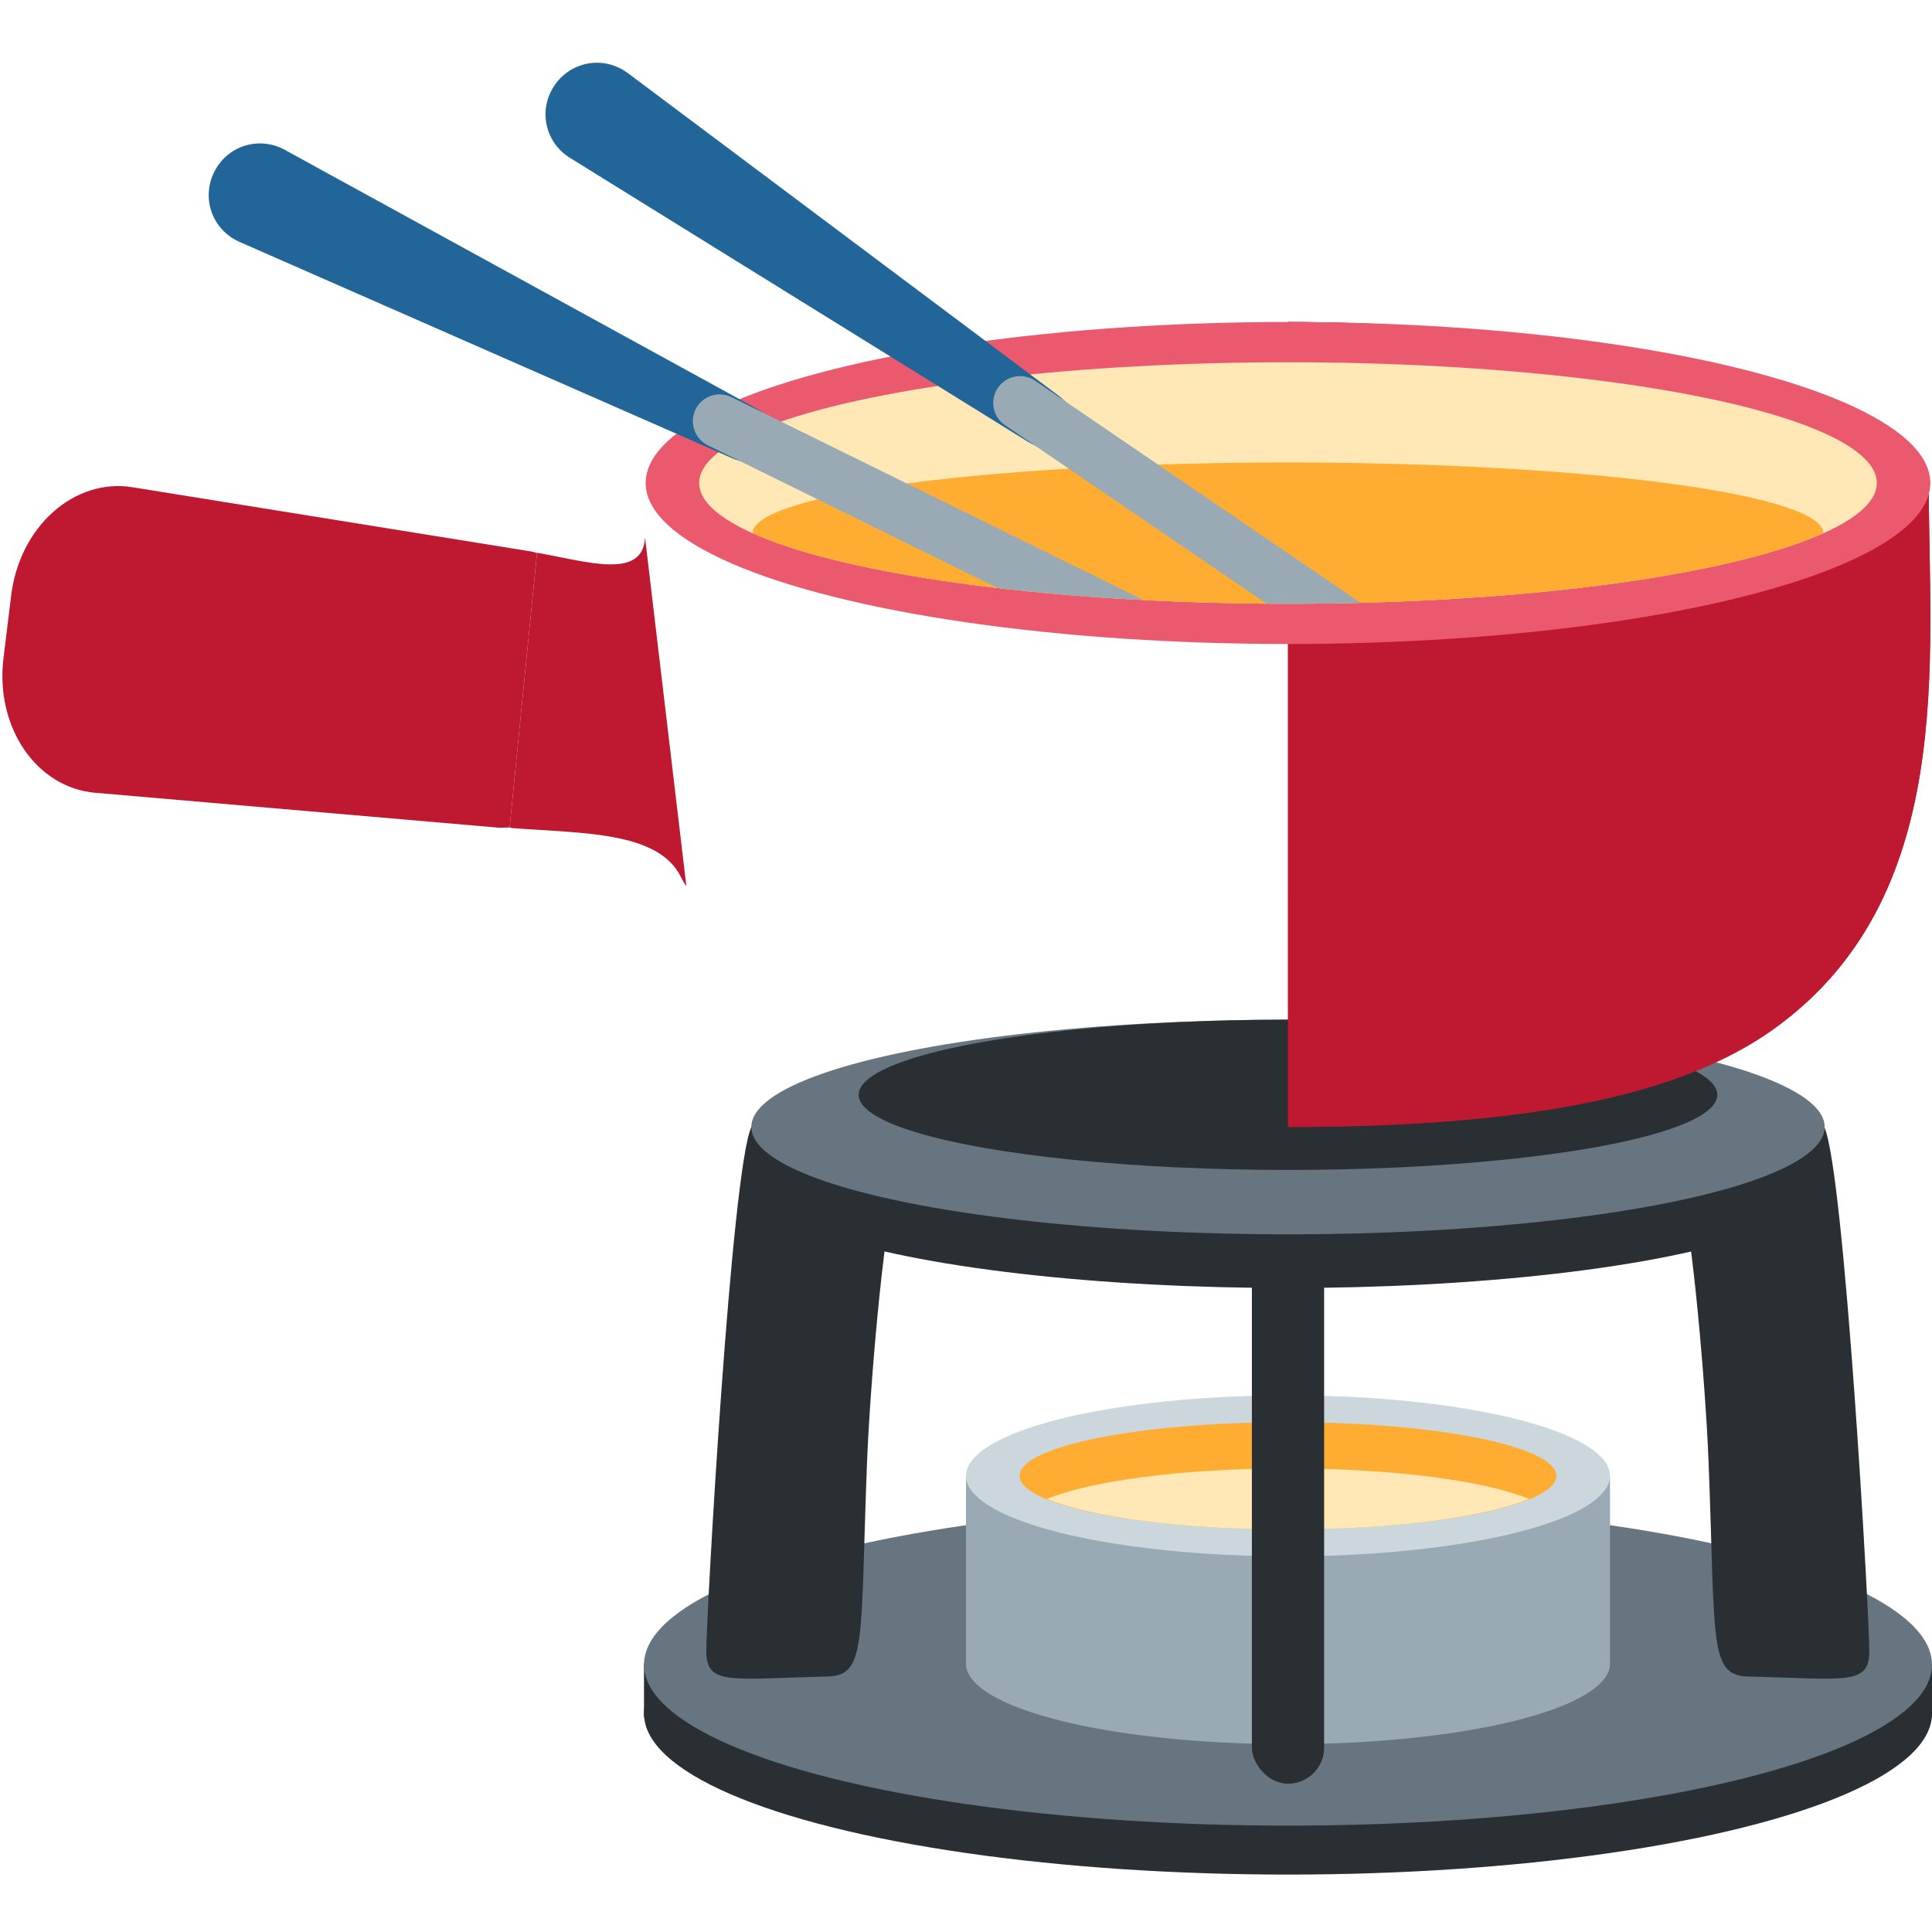 <svg xmlns="http://www.w3.org/2000/svg" viewBox="0 0 36 36">
	<g>
		<ellipse fill="#292F33" cx="24" cy="31.93" rx="12" ry="3"/>
		<rect width="24" height="1" x="12" y="31" fill="#292F33"/>
		<ellipse fill="#66757F" cx="24" cy="31.018" rx="12" ry="3"/>
	</g>
	
	<g>
		<path fill="#99AAB5" d="M 18,31 c 0,-0.828 2.686,-2.5 6,-2.5 s 6,1.672 6,2.5 a 6,1.5 0 01 -12,0 Z"/>
		<rect width="12" height="3.481" x="18" y="27.52" fill="#99AAB5"/>
		<ellipse fill="#CCD6DD" cx="24" cy="27.5" rx="6" ry="1.5"/>
		<ellipse fill="#FFAC33" cx="24" cy="27.5" rx="5" ry="1"/>
		<path fill="#FFE8B6" d="M 19.507,27.931 c 0.808,-0.335 2.507,-0.569 4.493,-0.569 s 3.686,0.234 4.493,0.569 c -0.808,0.336 -2.508,0.569 -4.493,0.569 s -3.685,-0.233 -4.493,-0.569 Z"/>
	</g>
	
	<g>
		<path fill="#292F33" d="M 14,21 c 0.492,-1.082 2.893,0.387 2.677,1.168 c -0.217,0.781 -0.465,3.641 -0.521,5.078 c -0.13,3.342 0,3.975 -0.738,3.993 c -1.823,0.044 -2.257,0.174 -2.257,-0.477 s 0.463,-8.935 0.839,-9.762 Z"/>
		<path fill="#292F33" d="M 33.993,21 c 0.376,0.827 0.839,9.111 0.839,9.762 s -0.434,0.521 -2.257,0.477 c -0.738,-0.018 -0.608,-0.651 -0.738,-3.993 c -0.056,-1.437 -0.304,-4.297 -0.521,-5.078 s 2.185,-2.25 2.677,-1.168 Z"/>
		<rect width="1.346" height="11.068" rx="0.673" x="23.327" y="22.169" fill="#292F33"/>
		<ellipse fill="#292F33" cx="24" cy="22" rx="10" ry="2"/>
		<ellipse fill="#66757F" cx="24" cy="21" rx="10" ry="2"/>
		<ellipse fill="#292F33" cx="24" cy="20.4" rx="8" ry="1.4"/>
	</g>
	<g>
<path fill="#BE1931" d=" M
24,6
 C 29.975,6.006 35.939,7.501
35.939,9
 C 35.939,12.298 36.476,16.718
33.051,19.174
 C 31.287,20.438 28.397,20.997
24,21
Z
"/>
<path fill="#BE1931" d=" M
24,6
 C 29.975,6.006 35.939,7.501
35.939,9
 C 35.939,12.298 36.476,16.718
33.051,19.174
 C 31.287,20.438 28.397,20.997
24.001,21
Z
" transform=""/>
<path fill="#BE1931" d=" M
12.79,16.514
 C 12.756,16.468 12.723,16.415
12.692,16.35
 C 12.277,15.489 10.854,15.53
9.556,15.431
 C 9.534,15.43 9.517,15.421
9.496,15.418
 L
10.006,10.304
 C 10.012,10.305 10.018,10.302
10.025,10.303
 C 10.916,10.458 11.983,10.813
12.019,10.014
Z"/>
<path fill="#BE1931" d=" M
9.496,15.418
 C 9.421,15.418 9.348,15.428
9.273,15.421
 L
1.773,14.772
 C 0.676,14.677 -0.092,13.548
0.065,12.264
 L
0.208,11.096
 C 0.365,9.811 1.383,8.904
2.47,9.079
 L
9.903,10.277
 C 9.939,10.282 9.971,10.297
10.006,10.304
Z"/>

		<clipPath id="inside">
			<ellipse cx="24" cy="9" rx="10.972" ry="2.25"/>
		</clipPath>
		<ellipse fill="#EA596E" cx="24" cy="9" rx="11.969" ry="3"/>
		<ellipse cx="24" cy="9" rx="10.972" ry="2.25" fill="#FFE8B6"/>
		<g clip-path="url(#inside)">
			<ellipse fill="#FFAC33" cx="24" cy="9.934" rx="9.975" ry="1.317"/>
		</g> fix
	</g>
	<g>
		<path fill="#269" d="M 3.989,3.209 c 0.243,-0.494 0.837,-0.681 1.319,-0.416 l 8.777,4.813 c 0.448,0.246 0.386,0.468 0.361,0.753 c -0.21,0.193 -0.349,0.379 -0.817,0.173 l -9.165,-4.024 c -0.504,-0.221 -0.718,-0.806 -0.475,-1.299 Z"/>
		<path fill="#99AAB5" d="M 18.588,10.956 l -5.399,-2.659 c -0.247,-0.121 -0.349,-0.422 -0.228,-0.669 s 0.422,-0.35 0.669,-0.228 l 7.678,3.781 c -0.965,-0.05 -1.877,-0.126 -2.72,-0.225 Z"/>
	</g>
	<g>
		<path fill="#269" d="M 10.334,1.589 c 0.31,-0.454 0.924,-0.556 1.366,-0.226 l 8.012,6 c 0.409,0.307 0.316,0.519 0.251,0.797 c -0.236,0.162 -0.399,0.325 -0.834,0.056 l -8.508,-5.274 c -0.468,-0.29 -0.597,-0.899 -0.287,-1.353 Z"/>
		<path fill="#99AAB5" d="M 19.289,7.095 l 6.063,4.137 c -0.444,0.011 -0.893,0.019 -1.352,0.019 c -0.135,0 -0.267,-0.003 -0.401,-0.004 l -4.874,-3.326 c -0.227,-0.155 -0.286,-0.468 -0.131,-0.695 s 0.468,-0.286 0.695,-0.131 Z"/>
	</g>
</svg>
